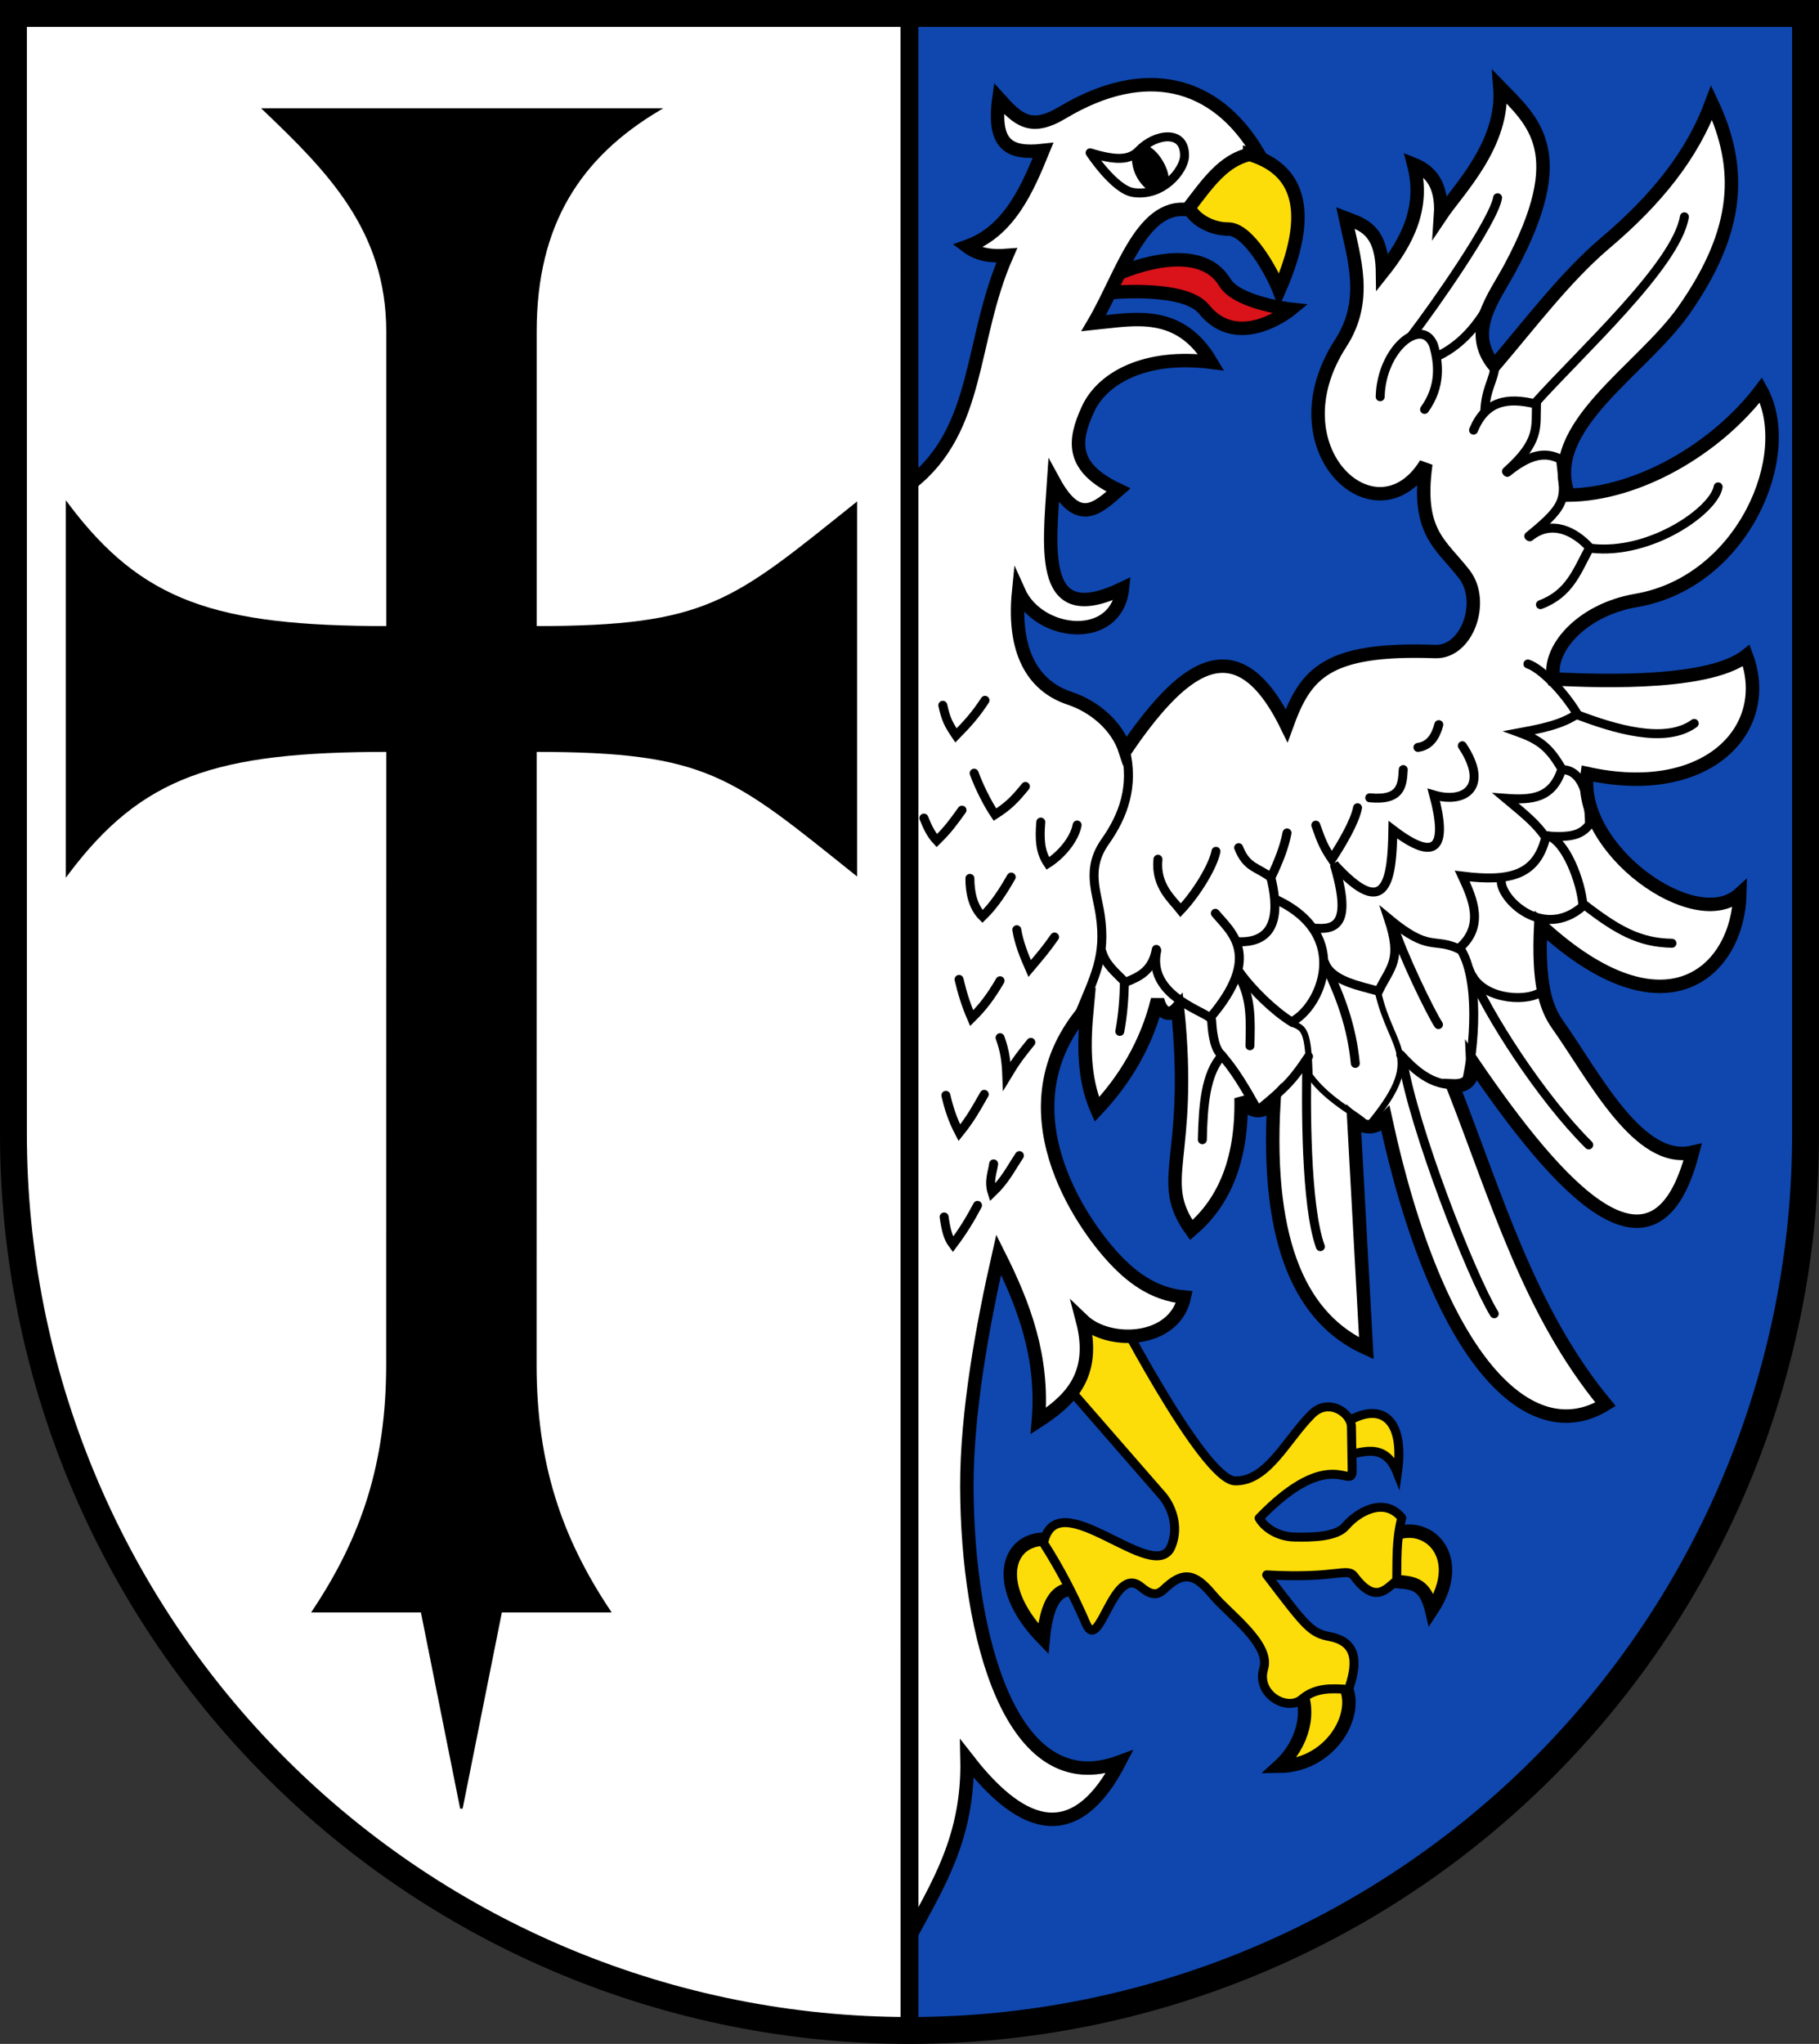 <?xml version="1.0" encoding="UTF-8"?>
<!-- Created with Inkscape (http://www.inkscape.org/) -->
<svg width="203mm" height="228mm" version="1.1" viewBox="0 0 203 228" xmlns="http://www.w3.org/2000/svg">
 <rect x="0" y="0" width="203" height="228" fill="#333333" stroke="none"/>
 <title>Wappen der ehemaligen Gemeinde Hüsten</title>
 <g transform="translate(31.952 6.744)">
  <path d="m69.548-5.244-100 0.172v124.83c-2.7e-5 26.522 10.536 51.957 29.289 70.71 18.754 18.754 44.189 29.29 70.71 29.29z" fill="#fff"/>
  <path d="m69.548 219.76c26.522 2e-5 51.957-10.536 70.711-29.289 18.754-18.754 29.289-44.189 29.289-70.711v-125l-100 1e-6z" fill="#0f47af"/>
  <path d="m-24.468 49.484c8.253 11.002 16.506 13.753 35.763 13.753v-33.007c0-11.351-6.681-17.996-13.755-24.755h44.016c-8.777 5.224-13.755 12.742-13.755 24.755v33.007c19.257 0 22.008-2.751 35.763-13.753v41.258c-13.755-11.002-16.506-13.753-35.763-13.753l-0.009 68.487c0 11.002 2.751 19.254 8.253 27.506h-12.104l-4.402 22.004-4.402-22.004h-12.104c5.502-8.252 8.253-16.503 8.253-27.506l0.009-68.487c-19.257 0-27.51 2.751-35.763 13.753z" fill-rule="evenodd" stroke="#000" stroke-width=".282px"/>
  <g fill="#fcdd09" fill-rule="evenodd" stroke="#000">
   <g>
    <path d="m117.82 152.23c3.963-2.751 7.106-1.21 6.181 5.353-1.455-3.703-4.12-2.186-6.502-1.815z"/>
    <g stroke-width="1.5">
     <path d="m122.76 164.9c3.963-2.751 9.273 1.602 5.057 7.984-0.893-3.703-2.756-2.912-5.137-3.357z"/>
     <path d="m85.995 165.08c-5.488-1.117-7.587 4.777-1.525 10.978 0.492-5.328 2.354-5.927 4.174-5.262z"/>
     <path d="m117.53 180.4c2.915 2.937-0.454 9.846-6.743 9.889 2.714-2.461 3.62-6.199 2.167-8.801z"/>
    </g>
   </g>
   <path d="m84.108 144.43 13.626 15.636c0.971 1.114 1.978 3.384 1.019 5.7-1.864 4.503-12.799-7.42-14.243-0.378 1.778 2.769 3.357 5.794 4.736 8.982 1.501 3.471 3-6.718 6.131-4.088 1.616 1.357 2.163 0.617 2.888-0.032 2.14-1.917 3.396-1.149 5.173 0.967 1.77 2.108 6.455 5.448 5.641 8.158-0.871 2.901 2.621 4.828 4.249 3.433 1.516-1.299 3.251-1.239 5.218-1.089 0.828-2.413 1.35-5.238-2.089-5.896-2.111-0.404-2.621-1.071-7.046-6.889 7.996 0.453 8.97-0.905 9.781 0.182 2.348 3.15 3.597 1.338 4.732 0.445 0.04-2.273-0.085-4.484 0.562-6.986-1.964-2.412-4.955-0.628-6.261 0.919-0.99 1.172-3.548 1.279-5.777 1.218-1.752-0.048-3.25-0.999-3.88-2.103 8.081-8.38 10.422-2.884 10.38-5.386l-0.08-4.809c-0.025-1.528-2.517-3.268-4.396-1.431-2.806 2.744-4.949 7.554-8.594 7.466-3.645-0.087-14.222-20.824-14.222-20.824z" stroke-linecap="round" stroke-linejoin="round"/>
  </g>
  <g fill-rule="evenodd" stroke="#000" stroke-width="1.5">
   <path d="m91.573 25.936s8.616-0.924 10.837 1.815c3.887 4.795 9.713 3e-6 9.713 3e-6s-5.966-0.659-7.385-2.994c-3.091-5.088-12.041-0.907-12.041-0.907z" fill="#da121a"/>
   <path d="m69.548 209.4c3.092-5.78 6.62-11.162 6.42-19.954 4.484 5.775 11.187 11.591 17.012 0.363-12.116 4.475-16.981-14.074-17.031-30.689-0.025-8.298 1.773-18.092 3.549-25.909 2.784 5.552 5.033 11.364 4.434 18.555 3.275-2.128 6.578-4.933 4.916-11.246 2.96 2.848 10.282 2.544 11.377-2.574-3.599-0.326-6.129-2.418-8.109-4.608-3.044-3.364-12.735-16.409-2.744-27.734-0.374 3.946-0.475 7.841 1.083 11.424 3.015-3.196 5.549-7.243 6.779-12.274 0.287 1.28 1.163 2.171 2.228 0.979 1.755 16.837-2.526 19.091 1.534 24.739 3.423-2.915 5.701-7.419 5.559-14.73 0.971 1.767 2.446 1.813 3.657 0.43-0.931 16.222 3.284 24.32 10.321 27.492l-1.394-25.467c1.116 1.011 2.416 1.024 3.532-0.129 5.89 27.16 16.201 36.999 24.556 31.834-8.512-10.238-12.203-23.201-17.041-35.516 1.355 0.058 2.335-0.449 2.232-2.588 9.633 14.128 20.372 26.063 24.53 9.99-6.024 1.405-10.999-8.501-15.054-14.218-1.365-1.924-2.21-4.607-1.903-11.085 14.009 12.872 22.027 5.036 22.226-3.519-4.963 4.553-18.251-5.013-17.028-13.421 13.32 2.937 20.833-4.91 17.751-13.154-4.542 3.607-18.91 2.693-21.49 2.606-0.765-3.169 2.943-7.693 9.223-8.766 11.92-2.047 17.898-16.263 13.905-23.473-4.937 6.5-13.644 11.636-21.471 11.729-2.868-7.577 8.167-13.927 12.842-20.585 6.343-9.033 6.548-15.928 3.124-23.193-2.163 5.836-6.162 10.818-11.877 15.656-4.407 3.73-8.329 8.927-12.379 13.683-3.133-3.836-0.049-7.528 1.771-10.923 6.892-12.853 2.622-16.267-1.149-20.151 0.511 6.379-4.667 11.446-6.625 14.372 0.269-3.832-1.461-5.143-2.995-5.758 1.25 4.781-0.69 8.552-3.482 12.054-0.064-4.869-2.29-5.359-4.146-6.072 0.957 4.498 2.588 9.171-0.52 13.972-7.646 11.812 3.998 22.394 9.5 13.456-1.062 7.677 1.659 8.915 4.292 12.316 2.344 3.028 0.337 8.748-3.248 8.62-12.249-0.438-14.488 2.514-16.574 8.261-5.822-11.899-12.138-5.785-18.021 2.782-0.888-2.733-3.407-4.904-6.205-5.832-3.627-1.202-6.423-4.59-5.687-11.929 2.251 5.036 10.925 5.888 11.587-0.31-9.238 4.425-8.216-3.963-7.677-11.97 2.74 5.033 4.783 3.133 7.233 0.982-5.362-2.511-5.038-5.452-3.413-9.001 1.627-3.552 6.474-6.176 13.761-5.252-3.558-6.017-8.629-4.806-13.115-4.353 3.247-5.517 5.432-13.902 11.048-12.56 1.829-2.836 3.926-5.378 7.233-6.531-4.67-7.816-12.463-9.971-21.777-4.398-3.547 2.122-4.967 0.771-7.082-1.58-0.707 5.176 1.125 6.224 4.925 5.798-1.761 4.312-3.782 9.03-8.486 10.702 1.29 0.976 2.823 1.129 4.437 1.007-4.173 9.471-2.901 19.357-10.719 25.444z" fill="#fff"/>
   <path d="m107.51 10.482c4.364 1.332 7.748 4.959 3.291 15.152-0.809-2.057-3.446-6.834-5.675-6.827-2.138 0.006-4.014-1.342-4.359-2.427 1.946-2.512 3.766-5.25 6.743-5.897z" fill="#fcdd09"/>
  </g>
  <g stroke="#000">
   <path d="m93.621 76.864c1.002 4.045-0.175 7.356-2.229 10.261-2.154 3.047-0.952 5.523-0.558 8.226 0.677 4.652-0.626 6.813-2.457 11.302" fill="none" stroke-linecap="round"/>
   <path d="m100.24 10.681c-0.048 1.555-2.413 4.534-5.708 4.052-2.127-0.311-4.827-4.431-4.827-4.431 2.829 0.864 4.386 0.863 5.431-0.236 1.837-1.932 5.197-2.395 5.104 0.615z" fill="#fff" fill-rule="evenodd" stroke-linejoin="round"/>
   <path d="m94.713 10.568 0.883-0.793c1.2-0.057 3.023 2.885 2.396 3.976l-1.162 0.655c-0.665-0.185-2.22-1.583-2.118-3.838z" fill-rule="evenodd" stroke-width=".7"/>
  </g>
  <g fill="none" stroke="#000">
   <g stroke-linecap="round">
    <g>
     <path d="m73.265 71.932c0.354 1.583 0.627 2.112 1.471 3.363 1.326-1.353 2.183-2.305 3.237-3.917"/>
     <path d="m76.763 79.508c0.55 1.509 1.477 3.369 2.321 4.619 1.489-0.947 2.215-1.677 3.4-3.141"/>
     <path d="m71.156 84.515c0.387 0.955 0.757 1.78 1.438 2.513 1.226-1.206 1.757-1.936 2.812-3.4"/>
     <path d="m76.289 91.24c-6e-3 1.546 0.332 3.184 1.406 4.25 1.359-1.317 2.346-2.897 3.204-4.397"/>
     <path d="m81.52 96.968c0.256 1.509 0.79 2.852 1.438 4.324 1.26-1.501 1.725-2.01 2.779-3.51"/>
     <path d="m84.201 84.958c-0.169 1.99-0.06 3.369 0.785 4.619 1.489-0.947 2.967-2.675 3.269-4.287"/>
     <path d="m75.079 102.51c0.354 1.509 0.757 2.815 1.406 4.324 1.26-1.243 2.117-2.379 3.171-4.176"/>
     <path d="m73.608 115.44c0.354 1.546 0.79 2.815 1.504 4.176 1.293-1.612 1.856-2.675 2.779-4.287"/>
     <path d="m79.656 109.01c0.55 1.509 0.692 2.667 0.752 4.287 1.064-1.76 1.496-2.305 2.681-3.769"/>
     <path d="m78.937 123.09c-0.104 0.844-0.583 1.928-0.163 3.215 1.457-1.39 2.019-2.601 3.041-4.139"/>
     <path d="m73.412 129.01c0.223 1.509 0.43 2.334 0.981 3.067 1.13-1.501 1.954-2.86 2.746-4.361"/>
     <path d="m97.275 89.104c-0.304 2.977 1.621 4.508 2.532 5.683 1.825-1.935 3.639-4.954 3.942-6.566"/>
     <path d="m106.28 87.812c0.906 2.293 2.091 2.153 3.608 3.328 0.817-1.707 1.488-3.359 1.791-4.97"/>
     <path d="m114.89 85.305c0.637 1.838 0.948 2.533 1.793 3.783 1.019-1.555 2.564-4.118 2.866-5.73"/>
     <path d="m97.14 99.284c-1.043 4.801 4.713 6.56 5.96 7.506 5.926-6.949 2.295-9.588 0.581-11.656"/>
     <path d="m91.024 99.436c0.436 1.458 1.486 2.229 2.599 3.404 1.624-0.643 3.034-1.307 3.471-3.679"/>
     <path d="m106.28 101.56c1.444 2.066 3.906 4.433 5.893 5.683 3.237-1.555 6.866-9.664-1.705-13.631"/>
     <path d="m106.08 98.297c4.934 0.298 4.561-4.119 3.785-7.189"/>
     <path d="m120.91 82.251c3.573 0.345 3.639-1.459 3.74-3.147"/>
     <path d="m126.29 76.629c1.422-0.187 2.026-1.383 2.328-2.539"/>
     <path d="m114.62 96.777c2.439 0.238 4.385-0.235 2.328-7.106 5.889 6.477 6.46 1.613 6.545-3.857 4.912 3.753 6.121 1.949 4.566-3.882 3.474 1.027 6.234-0.902 3.184-5.487"/>
     <path d="m115.89 100.65c0.748 2.04 3.893 2.571 6.002 3.179 1.345-2.771 2.674-3.405 1.105-8.116 4.612 3.83 4.981 2.082 7.823 3.38 2.987-2.501 1.575-5.609 0.411-8.11 5.476 0.681 8.281-0.16 9.325-4.308-1.07-1.532-2.078-2.353-4.49-4.367 2.933 0.223 5.242 0.025 6.285-3.266-1.311-2.264-2.338-3.189-4.724-4.06 2.323-0.431 4.646-0.863 6.444-2.086-1.639-2.699-4.147-5.134-5.509-5.571"/>
     <path d="m93.018 108.31c0.347-1.859 0.48-3.738 0.513-5.35"/>
     <path d="m103.26 107.03c0.059 0.997 0.21 2.932 0.954 3.752 1.643 1.81 2.916 4.05 4.2 6.337 3.355-2.704 4.127-3.715 5.663-6.016"/>
     <path d="m102.23 120.39c0.078-3.791 0.35-7.383 2.194-9.377"/>
    </g>
    <path d="m112.39 107.5c1.205 0.456 1.669 0.803 1.796 5.705 2.24 3.115 5.858 4.563 6.522 5.668 6.531-7.785 2.631-8.221 1.118-14.999" stroke-width=".7"/>
    <g>
     <path d="m119.3 111.88c-0.394-4.113-1.657-7.407-3.116-10.516"/>
     <path d="m107.54 109.91c0.066-2.745 0.2-5.506-1.301-7.857"/>
     <path d="m115.4 132.32c-1.67-4.594-1.604-16.046-1.503-20.773"/>
     <path d="m124.36 110.91c2.251 2.521 4.376 3.825 7.305 3.176 0.952-3.986 1.556-11.716-0.696-15.075"/>
     <path d="m124.61 111.65c1.22 7.486 7.538 23.764 10.193 28.155"/>
     <path d="m123.56 96.473c0.772 2.825 4.175 9.827 5.019 11.077"/>
     <path d="m132 101.4c2.027 4.979 8.076 14.344 13.352 19.569"/>
     <path d="m135.59 91.459c-0.169 1.99 4.645 6.788 9.12 2.872-0.191-2.77-2.007-7.385-3.99-7.857"/>
     <path d="m144.87 94.194c3.61 2.78 6.106 4.229 9.768 4.283"/>
     <path d="m144.13 73.013c3.946 1.488 9.736 3.317 12.994 0.94"/>
     <path d="m139.96 60.705c3.277-1.226 4.078-3.751 5.496-6.362-1.577-1.744-4.21-3.213-6.685-1.207"/>
     <path d="m138.66 53.059c4.622-3.733 4.011-4.283 3.547-8.565-1.712-0.908-3.47-0.554-5.946 1.452"/>
     <path d="m136.17 45.842c3.748-3.353 3.271-4.891 3.345-7.502-3.325-0.832-5.688-0.326-7.021 2.896"/>
     <path d="m127.03 38.928c1.866-2.594 1.591-5.195 0.993-7.198-1.308-3.188-5.823 0.434-5.946 5.783"/>
     <path d="m145.63 54.421c6.62 0.774 13.72-4.229 14.161-6.853"/>
     <path d="m139.31 38.275c5.074-5.684 15.803-15.397 16.715-20.832"/>
     <path d="m128.55 32.956c2.654-1.277 4.511-3.545 5.826-6.017"/>
     <path d="m125.59 30.677c2.452-3.177 9.149-12.738 9.59-15.362"/>
     <path d="m132.38 102.17c1.511 2.673 6.393 2.913 7.843 1.58"/>
     <path d="m140.69 86.504c2.818 0.221 3.884-0.172 4.747-1.291-0.032-3.619-1.003-6.117-3.106-6.106"/>
     <path d="m133.75 39.203c0.081-2.558 1.02-3.549 1.121-5.063"/>
    </g>
   </g>
   <path d="m-30.452-5.244-2.12e-4 125c-2.7e-5 26.522 10.536 51.957 29.289 70.711 18.754 18.754 44.189 29.289 70.71 29.29 26.522 2e-5 51.957-10.536 70.711-29.289s29.289-44.189 29.289-70.711l-1.1e-4 -125z" stroke-linecap="square" stroke-miterlimit="8" stroke-width="3"/>
   <path d="m69.543-5.244 0.005 225" stroke-width="2"/>
  </g>
 </g>
</svg>
